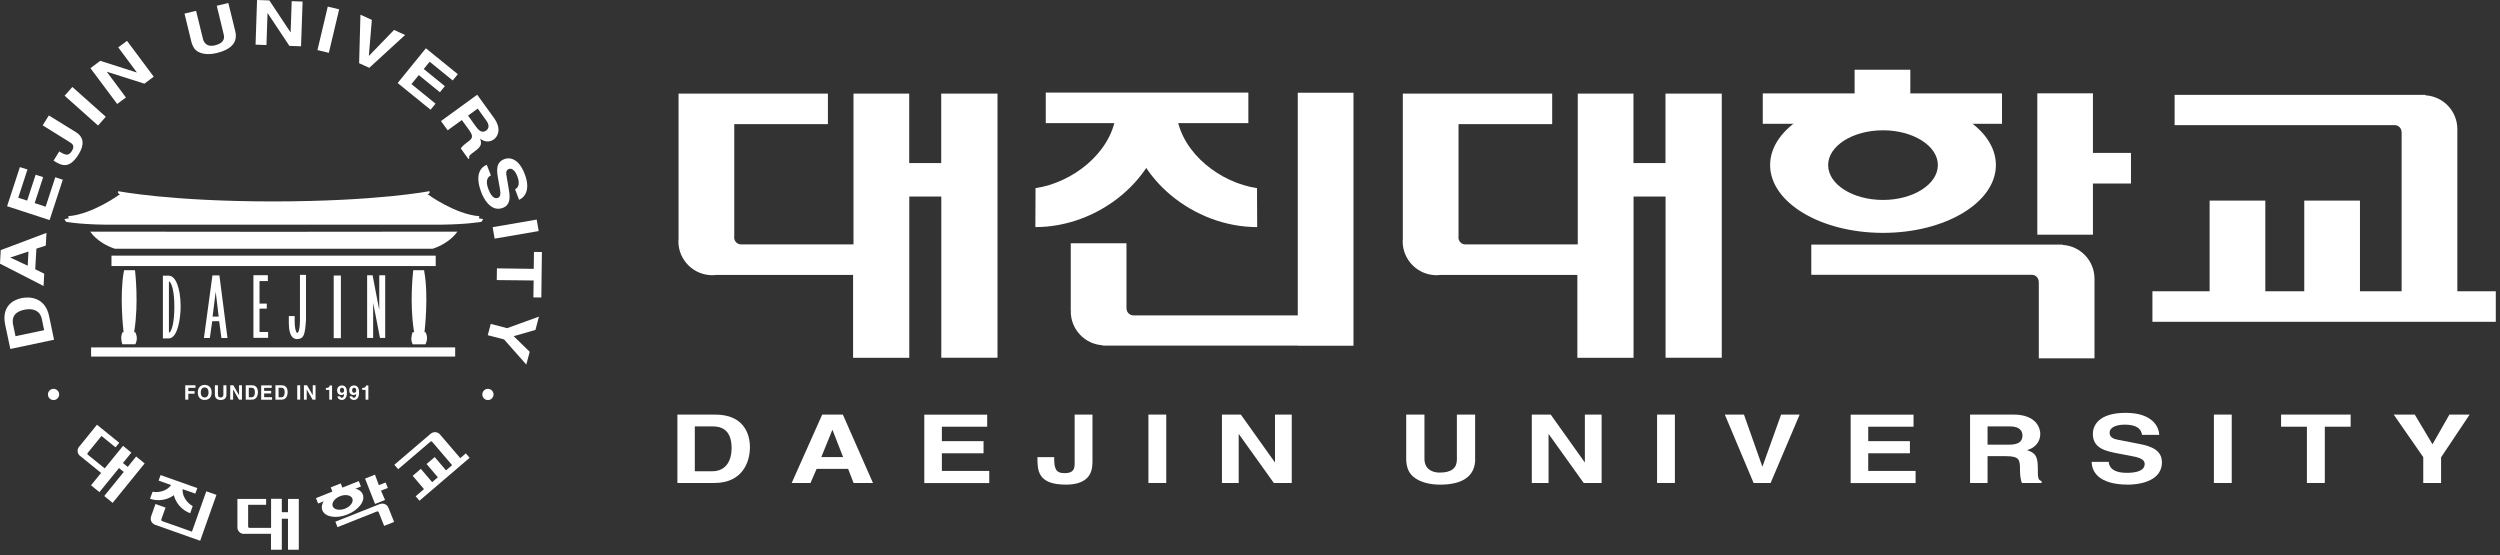 <?xml version="1.0" encoding="utf-8"?>
<!-- Generator: Adobe Illustrator 26.2.0, SVG Export Plug-In . SVG Version: 6.00 Build 0)  -->
<svg version="1.1" id="Layer_1" xmlns="http://www.w3.org/2000/svg" xmlns:xlink="http://www.w3.org/1999/xlink" x="0px" y="0px"
	 viewBox="0 0 302.96 67.26" style="enable-background:new 0 0 302.96 67.26;" xml:space="preserve">
<rect x="0" y="0" width="302.96" height="67.26" fill="#333333" stroke="none"/>
<style type="text/css">
	.st0{fill:#FFFFFF;}
</style>
<g>
	<g>
		<path class="st0" d="M114.06,11.34v8.42h-3.88v-8.42h-6.75v18.28H89.81c-0.47,0-0.84-0.38-0.84-0.84l0.01-0.15V15.04h11.35v-3.7
			h-18.1v17.44l0.01,0.01c-0.02,0.15-0.03,0.3-0.03,0.45c0,2.27,1.84,4.11,4.11,4.11c0.16,0,0.31-0.01,0.47-0.03h16.59v10.04h6.81
			V23.82h3.88v19.53h6.81V11.34H114.06z"/>
		<path class="st0" d="M201.83,11.34v8.42h-3.88v-8.42h-6.75v18.28h-13.62c-0.47,0-0.84-0.38-0.84-0.84l0.01-0.15V15.04h11.35v-3.7
			h-18.1v17.44l0.01,0.01c-0.02,0.15-0.03,0.3-0.03,0.45c0,2.27,1.84,4.11,4.11,4.11c0.16,0,0.31-0.01,0.47-0.03h16.59v10.04h6.81
			V23.82h3.88v19.53h6.81V11.34H201.83z"/>
		<path class="st0" d="M297.79,35.3V15.66l0-0.01c0-2.19-1.71-3.97-3.86-4.1V11.5h-30.4v3.66h26.66c0.47,0,0.84,0.38,0.84,0.85
			l0.01,0V35.3h-5.05V24.31h-6.75V35.3h-4.72V24.31h-6.75V35.3h-6.93V39h41.61v-3.7H297.79z"/>
		<g>
			<path class="st0" d="M253.82,33.78c0-2.19-1.71-3.97-3.86-4.1v-0.04H219.5v3.66h26.72c0.47,0,0.84,0.38,0.84,0.85l0.01,0v9.27
				h6.75v-9.63"/>
			<polygon class="st0" points="258.24,18.53 253.63,18.53 253.63,11.31 246.89,11.31 246.89,28.44 253.63,28.44 253.63,22.24 
				258.24,22.24 			"/>
			<path class="st0" d="M236.87,15h5.74v-3.68H231.5V8.45h-6.75v2.87c0,0,0,0-0.01,0h-11.12V15h6.76"/>
		</g>
		<path class="st0" d="M228.19,11.78c-7.56,0-13.68,3.68-13.68,8.22c0,4.54,6.13,8.22,13.68,8.22c7.56,0,13.68-3.68,13.68-8.22
			C241.87,15.46,235.75,11.78,228.19,11.78z M228.19,24.23c-3.67,0-6.65-1.89-6.65-4.22c0-2.33,2.98-4.22,6.65-4.22
			s6.65,1.89,6.65,4.22C234.83,22.33,231.86,24.23,228.19,24.23z"/>
		<g>
			<path class="st0" d="M157.27,11.24v26.98h-19.91c-0.47,0-0.84-0.38-0.84-0.84l-0.01,0v-7.9h-6.75v8.25h0.21l-0.21,0.01
				c0,2.19,1.71,3.97,3.86,4.1v0.04h23.65v0.02h6.75V11.24H157.27z"/>
			<g>
				<polyline class="st0" points="142.78,14.92 151.28,14.92 151.28,11.22 126.73,11.22 126.73,14.92 135.19,14.92 				"/>
				<path class="st0" d="M135.2,14.14c-0.7,4.47-5.24,7.99-9.71,8.66l-0.02,4.72c7.67,0,14.98-5.86,15.69-13.35"/>
				<path class="st0" d="M142.62,14.14c0.7,4.47,5.24,7.99,9.71,8.66l0.02,4.72c-7.67,0-14.99-5.86-15.69-13.35"/>
			</g>
		</g>
	</g>
	<g>
		<path class="st0" d="M84.2,51.67h2.08c0.92,0,2.38,0.2,2.38,2.65c0,1.36-0.59,2.79-2.35,2.79H84.2V51.67z M82.08,58.53h4.49
			c3.42,0,4.31-2.56,4.31-4.34c0-1.57-0.72-3.95-4.22-3.95h-4.57V58.53z"/>
		<path class="st0" d="M100.86,52.11h0.03l1.28,3.28h-2.64L100.86,52.11z M98.96,56.82h3.82l0.66,1.71h2.35l-3.65-8.29h-2.5
			l-3.7,8.29h2.28L98.96,56.82z"/>
		<path class="st0" d="M119.64,51.71h-5.5v1.75h5.05v1.47h-5.05v2.14h5.74v1.47h-7.87v-8.29h7.62V51.71z"/>
		<path class="st0" d="M132.38,56.13c0,1.75-1.14,2.6-3.21,2.6c-3.45,0-3.45-1.75-3.45-3.33h2.03c0,1.31,0.12,1.94,1.27,1.94
			c1.13,0,1.21-0.58,1.21-1.21v-5.89h2.16V56.13z"/>
		<path class="st0" d="M141.33,58.53h-2.16v-8.29h2.16V58.53z"/>
		<path class="st0" d="M154.51,50.24h2.03v8.29h-2.17l-4.23-5.91h-0.03v5.91h-2.03v-8.29h2.29l4.11,5.77h0.03V50.24z"/>
		<path class="st0" d="M178.77,55.62c0,2.18-1.65,3.11-4.26,3.11c-0.95,0-2.36-0.18-3.29-1c-0.56-0.51-0.78-1.18-0.81-2.01v-5.48
			h2.21v5.37c0,1.15,0.83,1.66,1.84,1.66c1.48,0,2.09-0.58,2.09-1.58v-5.45h2.21V55.62z"/>
		<path class="st0" d="M192.06,50.24h2.03v8.29h-2.17l-4.23-5.91h-0.03v5.91h-2.03v-8.29h2.29l4.11,5.77h0.03V50.24z"/>
		<path class="st0" d="M202.97,58.53h-2.16v-8.29h2.16V58.53z"/>
		<path class="st0" d="M215.84,50.24h2.25l-3.52,8.29h-2.06l-3.49-8.29h2.32l2.22,6.28h0.03L215.84,50.24z"/>
		<path class="st0" d="M231.9,51.71h-5.5v1.75h5.05v1.47h-5.05v2.14h5.74v1.47h-7.87v-8.29h7.62V51.71z"/>
		<path class="st0" d="M240.86,53.89v-2.22h2.71c1.27,0,1.52,0.65,1.52,1.09c0,0.82-0.55,1.13-1.68,1.13H240.86z M238.74,58.53h2.12
			v-3.25h2.24c1.6,0,1.69,0.44,1.69,1.57c0,0.85,0.09,1.28,0.23,1.68h2.39V58.3c-0.46-0.14-0.46-0.44-0.46-1.65
			c0-1.55-0.46-1.8-1.31-2.1c1.04-0.28,1.61-1.06,1.61-1.97c0-0.72-0.5-2.34-3.26-2.34h-5.25V58.53z"/>
		<path class="st0" d="M255.55,55.97c0.01,0.46,0.3,1.33,2.19,1.33c1.02,0,2.16-0.2,2.16-1.07c0-0.64-0.78-0.82-1.87-1.02L256.92,55
			c-1.68-0.31-3.3-0.61-3.3-2.43c0-0.92,0.62-2.54,3.99-2.54c3.18,0,4.03,1.66,4.05,2.67h-2.08c-0.06-0.37-0.23-1.24-2.12-1.24
			c-0.82,0-1.81,0.24-1.81,0.99c0,0.64,0.67,0.78,1.1,0.86l2.52,0.49c1.41,0.28,2.72,0.74,2.72,2.22c0,2.49-3.18,2.71-4.08,2.71
			c-3.78,0-4.43-1.74-4.43-2.76H255.55z"/>
		<path class="st0" d="M270.45,58.53h-2.16v-8.29h2.16V58.53z"/>
		<path class="st0" d="M281.72,58.53h-2.16v-6.82h-3.13v-1.47h8.43v1.47h-3.13V58.53z"/>
		<path class="st0" d="M295.82,58.53h-2.16V55.4l-3.58-5.16h2.55l2.15,3.6l2.05-3.6h2.45l-3.46,5.18V58.53z"/>
	</g>
	<g>
		<g>
			<path class="st0" d="M58.04,26.46l0.05-0.26c-2.98-0.23-6.29-2.68-6.29-2.68l0.16-0.03l0.13-0.22l-0.08-0.1
				c0,0-6.29,1.23-18.83,1.24c-12.54,0-18.83-1.24-18.83-1.24l-0.08,0.1l0.13,0.22l0.16,0.03c0,0-3.32,2.45-6.29,2.68l0.05,0.26
				l-0.52,0.09l0.2,0.33c0,0,2.04,0.4,6.3,0.35h18.82h0.03h0.05h0.03h18.82c4.26,0.04,6.3-0.35,6.3-0.35l0.2-0.33L58.04,26.46z"/>
			<path class="st0" d="M33.19,28.09l-22.25-0.02c0,0,0.8,1.34,2.97,2.07h19.2h0.14h19.2c2.17-0.73,2.97-2.07,2.97-2.07L33.19,28.09
				z"/>
			<rect x="13.51" y="30.98" class="st0" width="39.29" height="1.26"/>
			<rect x="11.04" y="42.1" class="st0" width="44.12" height="1.11"/>
			<path class="st0" d="M16.39,40.26c0,0-0.14,0-0.14,0l0.03-0.17c0.54-3.4,0.1-7.11,0.1-7.15l-0.02-0.2h-0.2h-0.92h-0.19L15,32.93
				c-0.52,2.88-0.06,6.98-0.04,7.15l0.02,0.18h-0.13l-0.06,0.14c-0.2,0.47-0.03,1.09-0.01,1.15l0.05,0.17H15h1.25h0.15l0.06-0.14
				c0.27-0.65,0-1.17-0.01-1.19L16.39,40.26z"/>
			<path class="st0" d="M51.63,40.39l-0.06-0.13h-0.13l0.02-0.18c0.02-0.17,0.48-4.28-0.04-7.15l-0.03-0.19h-0.19h-0.92h-0.2
				l-0.02,0.2c0,0.04-0.45,3.75,0.1,7.15l0.03,0.17H50l-0.05,0.16c-0.02,0.07-0.22,0.72,0.01,1.18l0.06,0.13h0.14h1.25h0.14
				l0.06-0.13C51.63,41.56,51.9,41,51.63,40.39z"/>
			<path class="st0" d="M20.46,33.41h-0.61h-0.11v0.12v7.36v0.12h0.11h0.6c1.05,0,1.44-2.33,1.44-3.9
				C21.88,34.93,21.29,33.41,20.46,33.41z M20.47,34.1c0.33,0.11,0.66,1.18,0.66,3.07c0,1.92-0.33,3.08-0.66,3.15V34.1z"/>
			<path class="st0" d="M26.6,33.47l-0.01-0.1h-0.1h-0.65h-0.1l-0.01,0.1l-1,7.36l-0.02,0.13h0.13h0.49h0.1l0.01-0.1l0.28-1.94h0.84
				l0.26,1.94l0.01,0.1h0.1h0.51h0.13l-0.02-0.13L26.6,33.47z M26.14,35.35l0.36,3.02h-0.74L26.14,35.35z"/>
			<polygon class="st0" points="31.45,40.23 31.45,37.4 32.22,37.4 32.33,37.4 32.33,37.28 32.33,36.9 32.33,36.79 32.22,36.79 
				31.45,36.79 31.45,34.06 32.34,34.06 32.46,34.06 32.46,33.95 32.46,33.47 32.46,33.35 32.34,33.35 30.83,33.35 30.71,33.35 
				30.71,33.47 30.71,40.83 30.71,40.94 30.83,40.94 32.37,40.94 32.49,40.94 32.49,40.83 32.49,40.35 32.49,40.23 32.37,40.23 			
				"/>
			<path class="st0" d="M36.46,33.31h-0.11v0.11v5.43c0,0.98-0.17,1.49-0.33,1.49c-0.11,0-0.31-0.42-0.31-1.42v-0.51V38.3h-0.12
				h-0.48h-0.11v0.11v0.73c0,0.86,0.16,1.45,0.46,1.74c0.16,0.15,0.35,0.22,0.58,0.21c0.81-0.04,0.92-0.59,1.04-2.29
				c0-0.01,0-5.38,0-5.38v-0.11h-0.12H36.46z"/>
			<polygon class="st0" points="40.56,33.39 40.44,33.39 40.44,33.51 40.44,40.87 40.44,40.98 40.56,40.98 41.19,40.98 41.31,40.98 
				41.31,40.87 41.31,33.51 41.31,33.39 41.19,33.39 			"/>
			<polygon class="st0" points="46.57,33.36 46.07,33.36 45.96,33.36 45.96,33.47 45.96,37.58 45.17,33.45 45.15,33.36 45.06,33.36 
				44.61,33.36 44.49,33.36 44.49,33.47 44.49,40.84 44.49,40.95 44.61,40.95 45.1,40.95 45.22,40.95 45.22,40.84 45.22,36.7 
				46.03,40.86 46.05,40.95 46.14,40.95 46.57,40.95 46.68,40.95 46.68,40.84 46.68,33.47 46.68,33.36 			"/>
		</g>
		<g>
			<g>
				<path class="st0" d="M1.88,40.74L1.6,39.41c-0.12-0.59-0.19-1.55,1.37-1.88c0.87-0.18,1.86,0,2.1,1.13l0.28,1.35L1.88,40.74z
					 M6.55,41.17l-0.6-2.87c-0.46-2.19-2.22-2.41-3.36-2.17c-1,0.21-2.43,0.99-1.96,3.23l0.62,2.93L6.55,41.17z"/>
				<path class="st0" d="M1.26,31.22l0-0.02l2.19-0.72l-0.09,1.72L1.26,31.22z M4.27,32.63l0.14-2.5l1.14-0.37l0.08-1.54l-5.54,2.09
					L0,31.95l5.28,2.71l0.08-1.49L4.27,32.63z"/>
				<path class="st0" d="M3.33,20.54l-1.12,3.42l1.08,0.35l1.03-3.14l0.91,0.3l-1.03,3.14l1.33,0.44l1.17-3.57l0.91,0.3l-1.6,4.89
					l-5.15-1.68l1.55-4.74L3.33,20.54z"/>
				<path class="st0" d="M9.19,16.01c0.98,0.6,1.06,1.53,0.34,2.69c-1.19,1.92-2.16,1.31-3.04,0.77l0.69-1.12
					c0.73,0.45,1.12,0.6,1.52-0.04c0.39-0.63,0.1-0.87-0.26-1.09l-3.27-2.03l0.75-1.2L9.19,16.01z"/>
				<path class="st0" d="M12.82,14.15l-0.94,1.06L7.83,11.6l0.94-1.06L12.82,14.15z"/>
				<path class="st0" d="M14.33,5.74l1.06-0.79l3.24,4.34l-1.13,0.85L12.97,8.7l-0.02,0.01l2.31,3.1l-1.06,0.79l-3.24-4.34
					l1.19-0.89l4.41,1.41l0.02-0.01L14.33,5.74z"/>
				<path class="st0" d="M28.51,3.78c0.34,1.39-0.56,2.24-2.22,2.64c-0.61,0.15-1.53,0.25-2.25-0.13c-0.44-0.23-0.68-0.63-0.83-1.15
					l-0.85-3.49l1.4-0.34l0.84,3.42c0.18,0.73,0.79,0.93,1.43,0.77c0.94-0.23,1.24-0.69,1.08-1.33L26.27,0.7l1.4-0.34L28.51,3.78z"
					/>
				<path class="st0" d="M35.35,0.14l1.32,0.05l-0.19,5.42l-1.41-0.05L32.44,1.6l-0.02,0l-0.13,3.86l-1.32-0.05L31.15,0l1.49,0.05
					l2.56,3.86l0.02,0L35.35,0.14z"/>
				<path class="st0" d="M39.85,6.4l-1.38-0.33l1.25-5.27l1.38,0.33L39.85,6.4z"/>
				<path class="st0" d="M47.75,3.63l1.34,0.61l-4.34,3.98l-1.23-0.56l0.16-5.88l1.38,0.63L44.7,6.75l0.02,0.01L47.75,3.63z"/>
				<path class="st0" d="M54.86,9.75l-2.79-2.27l-0.72,0.88l2.56,2.08l-0.6,0.74l-2.56-2.08l-0.89,1.09l2.92,2.37l-0.6,0.74
					l-3.99-3.24l3.42-4.21l3.87,3.14L54.86,9.75z"/>
				<path class="st0" d="M56.72,14.01l1.17-0.85l1.03,1.43c0.49,0.67,0.24,1.05,0.01,1.22c-0.43,0.31-0.81,0.14-1.24-0.45
					L56.72,14.01z M53.44,14.67l0.81,1.12l1.72-1.24l0.86,1.18c0.61,0.85,0.41,1.06-0.19,1.5c-0.45,0.33-0.65,0.54-0.8,0.76
					l0.92,1.27l0.12-0.08c-0.1-0.3,0.06-0.41,0.7-0.88c0.82-0.59,0.78-0.93,0.61-1.5c0.54,0.44,1.18,0.44,1.66,0.09
					c0.38-0.27,1.05-1.17-0.01-2.63l-2.01-2.78L53.44,14.67z"/>
				<path class="st0" d="M59.49,21.26c-0.28,0.12-0.75,0.5-0.31,1.65c0.24,0.63,0.62,1.28,1.16,1.07c0.4-0.15,0.32-0.67,0.19-1.39
					l-0.13-0.73c-0.2-1.1-0.39-2.15,0.72-2.58c0.56-0.21,1.7-0.21,2.48,1.84c0.74,1.94-0.08,2.85-0.7,3.09l-0.48-1.27
					c0.21-0.12,0.71-0.43,0.27-1.59c-0.19-0.5-0.57-1.05-1.03-0.87c-0.4,0.15-0.33,0.59-0.27,0.87l0.28,1.66
					c0.16,0.93,0.18,1.83-0.73,2.18c-1.52,0.58-2.4-1.31-2.61-1.87c-0.88-2.31,0.04-3.11,0.66-3.35L59.49,21.26z"/>
				<path class="st0" d="M59.94,28.92l-0.24-1.39l5.34-0.92L65.28,28L59.94,28.92z"/>
				<path class="st0" d="M60.2,33.94l0.02-1.42l4.46,0.06l0.03-2.05l0.96,0.01l-0.07,5.51l-0.96-0.01l0.03-2.05L60.2,33.94z"/>
				<path class="st0" d="M59.11,40.62l0.36-1.37l1.98,0.52l3.86-1.4l-0.42,1.61l-2.64,0.76l1.94,1.89l-0.41,1.55l-2.7-3.05
					L59.11,40.62z"/>
			</g>
			<path class="st0" d="M6.49,48.48c0.38,0,0.68-0.31,0.68-0.68c0-0.38-0.31-0.68-0.68-0.68c-0.38,0-0.68,0.31-0.68,0.68
				C5.81,48.18,6.11,48.48,6.49,48.48z"/>
			<path class="st0" d="M59.13,48.48c0.38,0,0.68-0.31,0.68-0.68c0-0.38-0.31-0.68-0.68-0.68c-0.38,0-0.68,0.31-0.68,0.68
				C58.45,48.18,58.75,48.48,59.13,48.48z"/>
			<g>
				<path class="st0" d="M16.5,55.32l-1.02,1.26l-0.58-0.47l1.02-1.26l-1.01-0.82l-2.22,2.73l-2.04-1.65
					c-0.07-0.06-0.08-0.16-0.02-0.23l0.02-0.02l1.65-2.03l1.7,1.38l0.45-0.55l-2.7-2.19l-2.11,2.61l0,0
					c-0.02,0.02-0.04,0.04-0.06,0.06c-0.28,0.34-0.22,0.84,0.12,1.11c0.02,0.02,0.05,0.04,0.07,0.05l2.48,2.01l-1.22,1.5l1.02,0.83
					l2.37-2.92l0.58,0.47l-2.37,2.92l1.02,0.83l3.88-4.78L16.5,55.32z"/>
			</g>
			<g>
				<path class="st0" d="M34.9,60.45v1.62h-0.75v-1.62h-1.3v3.52h-2.62c-0.09,0-0.16-0.07-0.16-0.16l0-0.03v-2.61h2.18v-0.71h-3.48
					v3.36l0,0c0,0.03,0,0.06,0,0.09c0,0.44,0.35,0.79,0.79,0.79c0.03,0,0.06,0,0.09-0.01h3.19v1.93h1.31v-3.76h0.75v3.76h1.31v-6.16
					H34.9z"/>
			</g>
			<g>
				<path class="st0" d="M55.78,55.52l-2.46-2.87l0,0c-0.27-0.32-0.75-0.37-1.08-0.12l0-0.01l-4.45,3.8l0.46,0.54l3.9-3.33
					c0.07-0.06,0.17-0.05,0.23,0.02l0,0l2.41,2.82l-0.74,0.63l-1.37-1.61l-0.99,0.84l1.37,1.61l-0.69,0.59L51,56.82l-0.99,0.84
					l1.37,1.61l-1.01,0.87l0.46,0.54l6.08-5.2l-0.46-0.54L55.78,55.52z"/>
			</g>
			<g>
				<g>
					<path class="st0" d="M47.07,61.53c-0.15-0.39-0.59-0.59-0.98-0.46l0-0.01l-5.45,2.16l0.26,0.66l4.78-1.9
						c0.08-0.03,0.18,0.01,0.21,0.09l0,0l0.66,1.66l1.21-0.48L47.07,61.53"/>
					<polygon class="st0" points="46.73,58.47 45.91,58.79 45.44,57.52 44.24,58 45.45,61.07 46.66,60.59 46.17,59.46 47,59.13 
											"/>
					<path class="st0" d="M42.71,59.37l1.03-0.41l-0.26-0.66l-1.99,0.79l-0.2-0.51l-1.21,0.48l0.2,0.51c0,0,0,0,0,0l-1.99,0.79
						l0.26,0.66l1.21-0.48"/>
				</g>
				<path class="st0" d="M40.93,59.41c-1.35,0.54-2.19,1.63-1.86,2.44c0.32,0.81,1.68,1.04,3.03,0.5c1.35-0.54,2.19-1.63,1.86-2.44
					C43.64,59.1,42.28,58.88,40.93,59.41z M41.81,61.64c-0.66,0.26-1.32,0.13-1.49-0.28c-0.17-0.42,0.23-0.97,0.89-1.23
					c0.66-0.26,1.32-0.13,1.49,0.28C42.87,60.83,42.47,61.38,41.81,61.64z"/>
			</g>
			<g>
				<path class="st0" d="M25,59.54l-1.74,4.89l-3.61-1.28c-0.08-0.03-0.13-0.12-0.1-0.21l0,0l0.51-1.43l-1.22-0.43l-0.53,1.5
					l0.04,0.01l-0.04-0.01c-0.14,0.4,0.05,0.83,0.44,0.99l0,0.01l4.29,1.52l0,0l1.22,0.43l1.97-5.56L25,59.54z"/>
				<g>
					<polyline class="st0" points="22.13,59.28 23.67,59.82 23.91,59.15 19.46,57.57 19.22,58.24 20.76,58.79 					"/>
					<path class="st0" d="M20.81,58.65c-0.41,0.76-1.46,1.11-2.32,0.94l-0.31,0.85c1.39,0.49,3.09-0.1,3.71-1.41"/>
					<path class="st0" d="M22.15,59.13c-0.16,0.85,0.44,1.79,1.2,2.2l-0.3,0.86c-1.39-0.49-2.34-2.03-1.99-3.43"/>
				</g>
			</g>
		</g>
		<g>
			<path class="st0" d="M22.81,48.43h-0.36v-1.74h1.24V47h-0.87v0.4h0.76v0.31h-0.76V48.43z"/>
			<path class="st0" d="M24.33,47.56c0-0.49,0.28-0.61,0.47-0.61c0.2,0,0.47,0.12,0.47,0.61c0,0.49-0.28,0.61-0.47,0.61
				C24.61,48.17,24.33,48.05,24.33,47.56z M23.97,47.56c0,0.82,0.6,0.91,0.84,0.91c0.23,0,0.84-0.1,0.84-0.91
				c0-0.82-0.61-0.92-0.84-0.92C24.57,46.64,23.97,46.74,23.97,47.56z"/>
			<path class="st0" d="M27.44,47.82c0,0.46-0.28,0.65-0.71,0.65c-0.16,0-0.4-0.04-0.55-0.21c-0.09-0.11-0.13-0.25-0.14-0.42v-1.15
				h0.37v1.13c0,0.24,0.14,0.35,0.31,0.35c0.25,0,0.35-0.12,0.35-0.33v-1.15h0.37V47.82z"/>
			<path class="st0" d="M28.98,46.69h0.34v1.74h-0.36l-0.71-1.24h0v1.24H27.9v-1.74h0.38l0.69,1.21h0V46.69z"/>
			<path class="st0" d="M30.14,46.99h0.35c0.15,0,0.4,0.04,0.4,0.56c0,0.29-0.1,0.59-0.39,0.59h-0.35V46.99z M29.79,48.43h0.75
				c0.57,0,0.72-0.54,0.72-0.91c0-0.33-0.12-0.83-0.71-0.83h-0.77V48.43z"/>
			<path class="st0" d="M32.93,47h-0.92v0.37h0.85v0.31h-0.85v0.45h0.96v0.31h-1.32v-1.74h1.28V47z"/>
			<path class="st0" d="M33.75,46.99h0.35c0.15,0,0.4,0.04,0.4,0.56c0,0.29-0.1,0.59-0.39,0.59h-0.35V46.99z M33.39,48.43h0.75
				c0.57,0,0.72-0.54,0.72-0.91c0-0.33-0.12-0.83-0.71-0.83h-0.77V48.43z"/>
			<path class="st0" d="M36.38,48.43h-0.36v-1.74h0.36V48.43z"/>
			<path class="st0" d="M37.9,46.69h0.34v1.74h-0.36l-0.71-1.24h0v1.24h-0.34v-1.74h0.38l0.69,1.21h0V46.69z"/>
			<path class="st0" d="M39.49,47.01h0.05c0.33,0,0.41-0.17,0.42-0.3h0.28v1.72H39.9v-1.18h-0.41V47.01z"/>
			<path class="st0" d="M41.2,47.28c0-0.25,0.16-0.29,0.24-0.29c0.17,0,0.26,0.12,0.26,0.32c0,0.2-0.13,0.29-0.25,0.29
				C41.32,47.59,41.2,47.54,41.2,47.28z M40.89,48.03c0.03,0.27,0.24,0.44,0.53,0.44c0.31,0,0.62-0.22,0.62-0.88
				c0-0.24-0.01-0.88-0.6-0.88c-0.34,0-0.59,0.2-0.59,0.62c0,0.29,0.19,0.54,0.52,0.54c0.12,0,0.25-0.03,0.33-0.15l0,0
				c0,0.36-0.14,0.48-0.28,0.48c-0.1,0-0.18-0.05-0.2-0.17v0H40.89z"/>
			<path class="st0" d="M42.67,47.28c0-0.25,0.16-0.29,0.24-0.29c0.17,0,0.26,0.12,0.26,0.32c0,0.2-0.13,0.29-0.25,0.29
				C42.79,47.59,42.67,47.54,42.67,47.28z M42.36,48.03c0.03,0.27,0.24,0.44,0.53,0.44c0.31,0,0.62-0.22,0.62-0.88
				c0-0.24-0.01-0.88-0.6-0.88c-0.34,0-0.59,0.2-0.59,0.62c0,0.29,0.19,0.54,0.52,0.54c0.12,0,0.25-0.03,0.33-0.15l0,0
				c0,0.36-0.14,0.48-0.28,0.48c-0.1,0-0.18-0.05-0.2-0.17v0H42.36z"/>
			<path class="st0" d="M43.89,47.01h0.05c0.33,0,0.41-0.17,0.42-0.3h0.28v1.72h-0.34v-1.18h-0.41V47.01z"/>
		</g>
	</g>
</g>
</svg>
